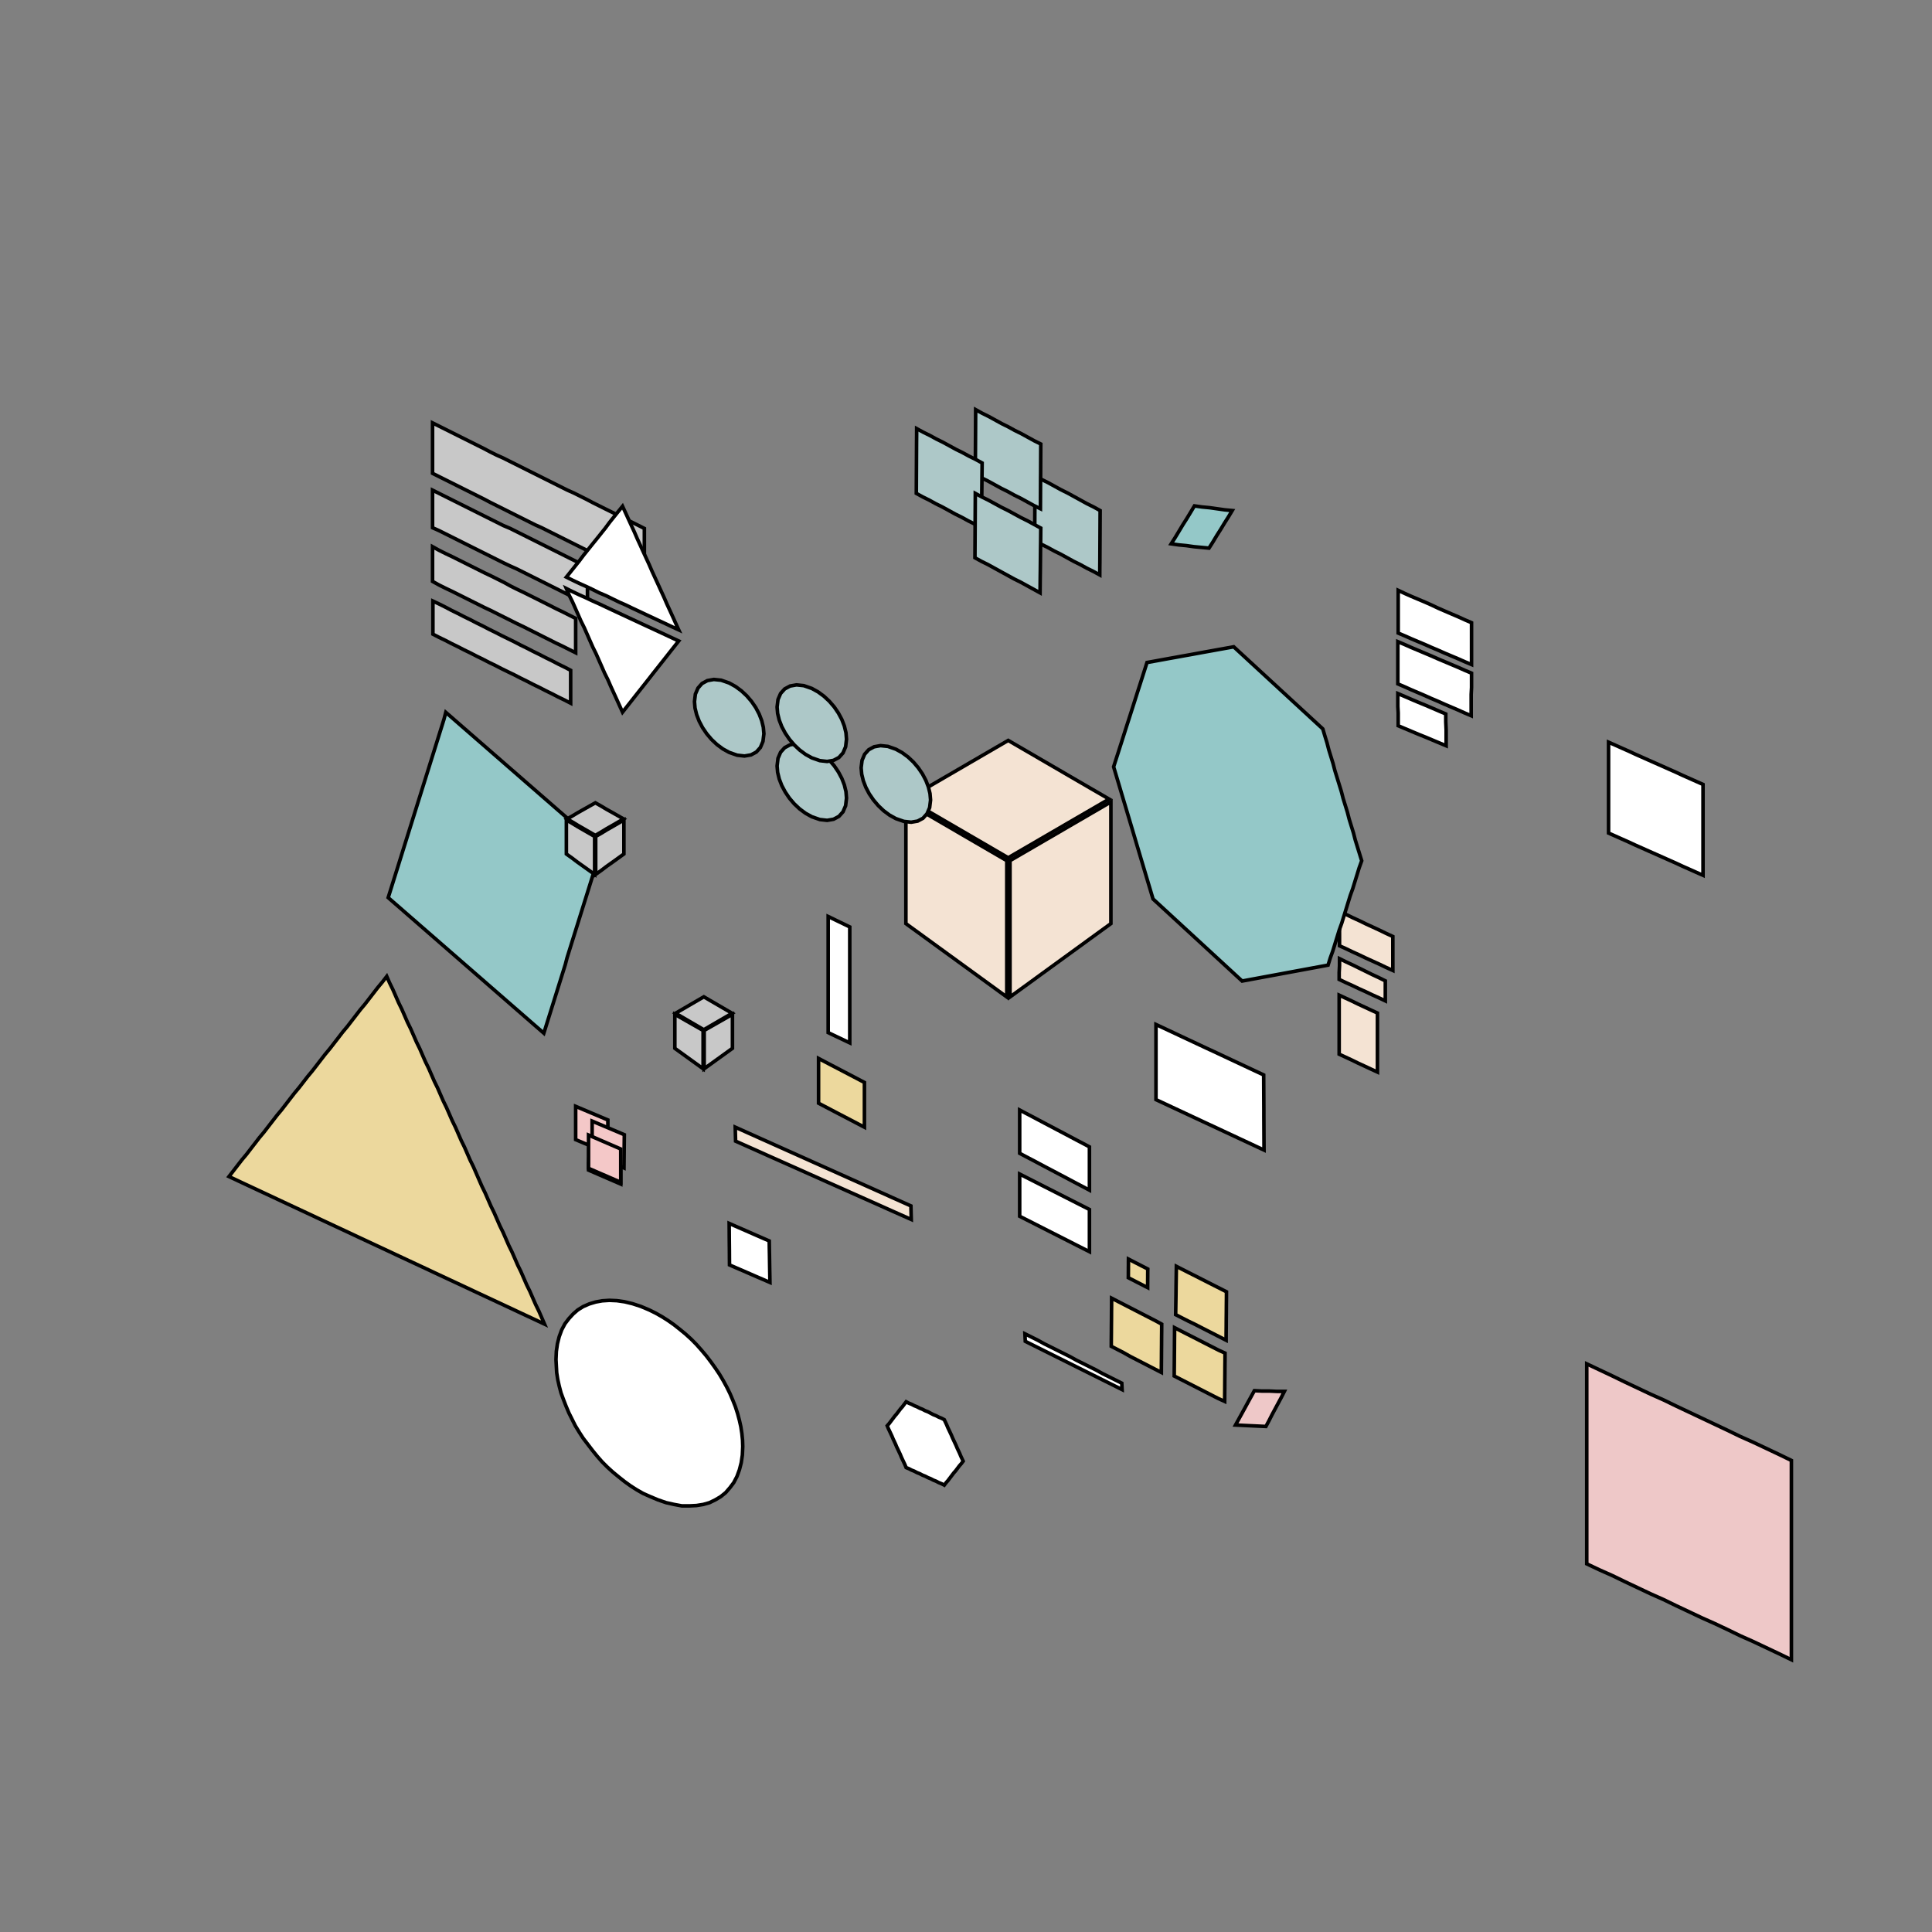 <!DOCTYPE svg>
<svg xmlns="http://www.w3.org/2000/svg" xmlns:xlink="http://www.w3.org/1999/xlink" width="1080" height="1080">
<rect width="100%" height="100%" fill="#808080" stroke="none"/>
<g transform="translate(540,540)">
<g transform="scale(2,2)">
<path stroke="rgb(0,0,0)" stroke-opacity="1" fill="rgb(148,200,200)" fill-opacity="1" id="bb1_2_" d="M-145.4 -70.9 L-143.9 -69.6 L-142.4 -68.29 L-140.9 -66.98 L-139.4 -65.68 L-137.9 -64.37 L-136.4 -63.06 L-134.9 -61.76 L-133.4 -60.45 L-131.9 -59.14 L-130.4 -57.84 L-128.9 -56.53 L-127.4 -55.22 L-125.9 -53.92 L-124.4 -52.61 L-122.9 -51.3 L-121.4 -50 L-119.9 -48.69 L-118.4 -47.38 L-116.9 -46.08 L-115.4 -44.77 L-113.9 -43.46 L-112.4 -42.16 L-110.9 -40.85 L-109.4 -39.54 L-107.9 -38.24 L-106.4 -36.93 L-104.9 -35.62 L-103.4 -34.32 L-101.9 -33.01 L-102.5 -31.09 L-103.1 -29.17 L-103.7 -27.26 L-104.3 -25.34 L-104.9 -23.42 L-105.5 -21.5 L-106.1 -19.58 L-106.7 -17.67 L-107.3 -15.75 L-107.9 -13.83 L-108.5 -11.91 L-109.1 -9.992 L-109.7 -8.074 L-110.3 -6.156 L-110.9 -4.238 L-111.5 -2.319 L-112 -0.401 L-112.6 1.517 L-113.2 3.435 L-113.8 5.353 L-114.4 7.272 L-115 9.19 L-115.6 11.11 L-116.2 13.03 L-116.8 14.94 L-117.4 16.86 L-118 18.78 L-119.5 17.47 L-121 16.17 L-122.5 14.86 L-124 13.55 L-125.5 12.25 L-127 10.94 L-128.5 9.635 L-130 8.328 L-131.5 7.021 L-133 5.715 L-134.5 4.408 L-136 3.101 L-137.5 1.795 L-139 0.488 L-140.5 -0.818 L-142 -2.125 L-143.5 -3.432 L-145 -4.738 L-146.5 -6.045 L-148 -7.352 L-149.5 -8.658 L-151 -9.965 L-152.5 -11.27 L-154 -12.58 L-155.5 -13.88 L-157 -15.19 L-158.5 -16.5 L-160 -17.8 L-161.5 -19.11 L-160.9 -21.03 L-160.3 -22.95 L-159.7 -24.87 L-159.1 -26.78 L-158.5 -28.7 L-157.9 -30.62 L-157.3 -32.54 L-156.7 -34.46 L-156.1 -36.38 L-155.5 -38.29 L-154.9 -40.21 L-154.3 -42.13 L-153.7 -44.05 L-153.1 -45.97 L-152.5 -47.88 L-151.9 -49.8 L-151.3 -51.72 L-150.7 -53.64 L-150.1 -55.56 L-149.5 -57.48 L-148.9 -59.39 L-148.3 -61.31 L-147.7 -63.23 L-147.1 -65.15 L-146.5 -67.07 L-145.9 -68.99 L-145.4 -70.9 Z " />
<path stroke="rgb(0,0,0)" stroke-opacity="1" fill="rgb(236,216,157)" fill-opacity="1" id="pr2_1_" d="M72.7 104.6 L70.94 103.7 L69.18 102.8 L67.41 101.9 L65.65 101 L63.89 100.1 L62.13 99.25 L60.36 98.35 L58.6 97.45 L58.63 95.52 L58.66 93.59 L58.69 91.66 L58.71 89.74 L58.74 87.81 L58.77 85.88 L58.8 83.95 L60.55 84.84 L62.3 85.73 L64.05 86.61 L65.8 87.5 L67.55 88.39 L69.3 89.28 L71.05 90.16 L72.8 91.05 L72.79 92.99 L72.77 94.94 L72.76 96.88 L72.74 98.82 L72.73 100.8 L72.71 102.7 L72.7 104.6 Z " />
<path stroke="rgb(0,0,0)" stroke-opacity="1" fill="rgb(236,216,157)" fill-opacity="1" id="pr1_1_" d="M50.77 89.89 L50.09 89.55 L49.42 89.2 L48.74 88.85 L48.07 88.51 L47.39 88.16 L46.72 87.81 L46.04 87.47 L45.37 87.12 L45.38 86.38 L45.38 85.63 L45.39 84.89 L45.39 84.15 L45.4 83.4 L45.4 82.66 L45.41 81.92 L46.08 82.26 L46.76 82.61 L47.43 82.96 L48.11 83.3 L48.78 83.65 L49.46 84 L50.13 84.34 L50.81 84.69 L50.8 85.43 L50.79 86.18 L50.79 86.92 L50.78 87.66 L50.78 88.41 L50.77 89.15 L50.77 89.89 Z " />
<path stroke="rgb(0,0,0)" stroke-opacity="1" fill="rgb(236,216,157)" fill-opacity="1" id="pr3_1_" d="M54.6 113.6 L52.85 112.7 L51.1 111.8 L49.35 110.9 L47.6 110 L45.85 109.1 L44.1 108.1 L42.35 107.2 L40.6 106.3 L40.61 104.4 L40.63 102.5 L40.64 100.6 L40.66 98.64 L40.67 96.71 L40.69 94.78 L40.7 92.85 L42.45 93.75 L44.2 94.65 L45.95 95.55 L47.7 96.45 L49.45 97.35 L51.2 98.25 L52.95 99.15 L54.7 100.1 L54.69 102 L54.67 103.9 L54.66 105.8 L54.64 107.8 L54.63 109.7 L54.61 111.6 L54.6 113.6 Z " />
<path stroke="rgb(0,0,0)" stroke-opacity="1" fill="rgb(236,216,157)" fill-opacity="1" id="pr4_1_" d="M72.3 121.7 L70.54 120.9 L68.77 120 L67.01 119.1 L65.25 118.2 L63.49 117.3 L61.73 116.4 L59.96 115.5 L58.2 114.6 L58.21 112.7 L58.23 110.8 L58.24 108.9 L58.26 106.9 L58.27 105 L58.29 103.1 L58.3 101.1 L60.06 102 L61.82 102.9 L63.59 103.8 L65.35 104.7 L67.11 105.6 L68.87 106.5 L70.64 107.4 L72.4 108.2 L72.39 110.2 L72.37 112.1 L72.36 114 L72.34 116 L72.33 117.9 L72.31 119.8 L72.3 121.7 Z " />
<path stroke="rgb(0,0,0)" stroke-opacity="1" fill="rgb(238,200,200)" fill-opacity="1" id="ll1_1_" d="M230.7 193.9 L227.2 192.2 L223.6 190.5 L220 188.8 L216.4 187.2 L212.9 185.5 L209.3 183.8 L205.7 182.2 L202.1 180.5 L198.5 178.8 L195 177.1 L191.4 175.5 L187.8 173.8 L184.2 172.1 L180.7 170.4 L177.1 168.8 L173.5 167.1 L173.5 163.1 L173.5 159.1 L173.5 155.1 L173.5 151.1 L173.5 147.2 L173.5 143.2 L173.5 139.2 L173.5 135.2 L173.5 131.2 L173.5 127.2 L173.5 123.2 L173.5 119.2 L173.5 115.2 L173.5 111.2 L177.1 112.9 L180.7 114.6 L184.2 116.3 L187.8 118 L191.4 119.7 L195 121.3 L198.5 123 L202.1 124.7 L205.7 126.4 L209.3 128.1 L212.9 129.8 L216.4 131.5 L220 133.1 L223.6 134.8 L227.2 136.5 L230.7 138.2 L230.7 142.2 L230.7 146.1 L230.7 150.1 L230.7 154.1 L230.7 158.1 L230.7 162 L230.7 166 L230.7 170 L230.7 174 L230.7 178 L230.7 181.9 L230.7 185.9 L230.7 189.9 L230.7 193.9 Z " />
<path stroke="rgb(0,0,0)" stroke-opacity="1" fill="rgb(255,255,255)" fill-opacity="1" id="cl1_1_" d="M43.63 118.4 L41.83 117.5 L40.03 116.6 L38.22 115.7 L36.42 114.8 L34.61 113.9 L32.81 113 L31 112.1 L29.2 111.2 L27.4 110.3 L25.59 109.4 L23.79 108.5 L21.98 107.6 L20.18 106.7 L18.37 105.8 L16.57 104.9 L16.47 102.8 L18.27 103.7 L20.08 104.6 L21.88 105.6 L23.69 106.5 L25.49 107.4 L27.3 108.3 L29.1 109.2 L30.9 110.2 L32.71 111.1 L34.51 112 L36.32 112.9 L38.12 113.9 L39.93 114.8 L41.73 115.7 L43.54 116.6 L43.63 118.4 Z " />
<path stroke="rgb(0,0,0)" stroke-opacity="1" fill="rgb(255,255,255)" fill-opacity="1" id="a5_2_" d="M206 -50.75 L204.1 -51.59 L202.2 -52.44 L200.3 -53.28 L198.5 -54.12 L196.6 -54.96 L194.7 -55.81 L192.8 -56.65 L190.9 -57.49 L189 -58.34 L187.1 -59.18 L185.3 -60.02 L183.4 -60.86 L181.5 -61.71 L179.6 -62.55 L179.6 -60.6 L179.6 -58.64 L179.6 -56.69 L179.6 -54.73 L179.6 -52.78 L179.6 -50.83 L179.6 -48.87 L179.6 -46.92 L179.6 -44.97 L179.6 -43.01 L179.6 -41.06 L179.6 -39.1 L179.6 -37.15 L181.5 -36.31 L183.4 -35.46 L185.3 -34.62 L187.1 -33.78 L189 -32.94 L190.9 -32.09 L192.8 -31.25 L194.7 -30.41 L196.6 -29.56 L198.5 -28.72 L200.3 -27.88 L202.2 -27.04 L204.1 -26.19 L206 -25.35 L206 -27.3 L206 -29.26 L206 -31.21 L206 -33.17 L206 -35.12 L206 -37.07 L206 -39.03 L206 -40.98 L206 -42.93 L206 -44.89 L206 -46.84 L206 -48.8 L206 -50.75 Z " />
<path stroke="rgb(0,0,0)" stroke-opacity="1" fill="rgb(255,255,255)" fill-opacity="1" id="a6_2_" d="M83.3 51.45 L81.52 50.62 L79.75 49.79 L77.97 48.96 L76.19 48.13 L74.42 47.3 L72.64 46.47 L70.86 45.64 L69.09 44.81 L67.31 43.99 L65.54 43.16 L63.76 42.33 L61.98 41.5 L60.21 40.67 L58.43 39.84 L56.65 39.01 L54.88 38.18 L53.1 37.35 L53.1 35.25 L53.1 33.15 L53.1 31.05 L53.1 28.95 L53.1 26.85 L53.1 24.75 L53.1 22.65 L53.1 20.55 L53.1 18.45 L53.1 16.35 L54.87 17.18 L56.64 18.01 L58.41 18.84 L60.18 19.67 L61.95 20.5 L63.72 21.33 L65.49 22.16 L67.26 22.99 L69.04 23.81 L70.81 24.64 L72.58 25.47 L74.35 26.3 L76.12 27.13 L77.89 27.96 L79.66 28.79 L81.43 29.62 L83.2 30.45 L83.21 32.36 L83.22 34.27 L83.23 36.18 L83.24 38.09 L83.25 40 L83.25 41.9 L83.26 43.81 L83.27 45.72 L83.28 47.63 L83.29 49.54 L83.3 51.45 Z " />
<path stroke="rgb(0,0,0)" stroke-opacity="1" fill="rgb(148,200,200)" fill-opacity="1" id="rtr1_2_" d="M74.41 -127.3 L73.33 -125.5 L72.25 -123.8 L71.16 -122 L70.08 -120.3 L69 -118.5 L67.92 -116.8 L65.8 -117 L63.69 -117.2 L61.58 -117.5 L59.46 -117.7 L57.35 -118 L58.43 -119.7 L59.52 -121.5 L60.6 -123.3 L61.68 -125 L62.77 -126.8 L63.85 -128.6 L65.96 -128.3 L68.08 -128.1 L70.19 -127.8 L72.3 -127.5 L74.41 -127.3 Z " />
<path stroke="rgb(0,0,0)" stroke-opacity="1" fill="rgb(238,200,200)" fill-opacity="1" id="sg1_2_" d="M75.33 128.3 L76.21 126.7 L77.09 125.1 L77.97 123.5 L78.84 121.9 L79.72 120.3 L80.6 118.7 L82.7 118.8 L84.79 118.8 L86.89 118.9 L88.98 118.9 L88.12 120.6 L87.26 122.2 L86.4 123.8 L85.54 125.4 L84.68 127.1 L83.82 128.7 L81.7 128.6 L79.57 128.5 L77.45 128.4 L75.33 128.3 Z " />
<path stroke="rgb(0,0,0)" stroke-opacity="1" fill="rgb(255,255,255)" fill-opacity="1" id="a12_2_" d="M-54.8 88.45 L-56.68 87.63 L-58.57 86.82 L-60.45 86 L-62.33 85.18 L-64.22 84.37 L-66.1 83.55 L-66.12 81.62 L-66.13 79.68 L-66.15 77.75 L-66.17 75.82 L-66.18 73.88 L-66.2 71.95 L-64.33 72.77 L-62.47 73.58 L-60.6 74.4 L-58.73 75.22 L-56.87 76.03 L-55 76.85 L-54.97 78.78 L-54.93 80.72 L-54.9 82.65 L-54.87 84.58 L-54.83 86.52 L-54.8 88.45 Z " />
<path stroke="rgb(0,0,0)" stroke-opacity="1" fill="rgb(255,255,255)" fill-opacity="1" id="secscl1_2_" d="M-32.49 21.49 L-33.25 21.13 L-34 20.77 L-34.75 20.41 L-35.51 20.05 L-36.26 19.7 L-37.01 19.34 L-37.76 18.98 L-38.52 18.62 L-38.52 17.81 L-38.52 17 L-38.52 16.19 L-38.52 15.37 L-38.52 14.56 L-38.52 13.75 L-38.52 12.94 L-38.52 12.13 L-38.52 11.32 L-38.52 10.51 L-38.52 9.695 L-38.52 8.883 L-38.52 8.072 L-38.52 7.261 L-38.52 6.449 L-38.52 5.638 L-38.52 4.827 L-38.52 4.015 L-38.52 3.204 L-38.52 2.393 L-38.52 1.581 L-38.52 0.77 L-38.52 -0.041 L-38.52 -0.853 L-38.52 -1.664 L-38.52 -2.475 L-38.52 -3.287 L-38.52 -4.098 L-38.52 -4.909 L-38.52 -5.721 L-38.52 -6.532 L-38.52 -7.343 L-38.52 -8.155 L-38.52 -8.966 L-38.52 -9.778 L-38.52 -10.59 L-38.52 -11.4 L-38.52 -12.21 L-38.52 -13.02 L-38.52 -13.83 L-37.76 -13.47 L-37.01 -13.11 L-36.26 -12.74 L-35.51 -12.38 L-34.75 -12.02 L-34 -11.65 L-33.25 -11.29 L-32.49 -10.92 L-32.49 -10.11 L-32.49 -9.304 L-32.49 -8.494 L-32.49 -7.684 L-32.49 -6.873 L-32.49 -6.063 L-32.49 -5.253 L-32.49 -4.442 L-32.49 -3.632 L-32.49 -2.822 L-32.49 -2.011 L-32.49 -1.201 L-32.49 -0.391 L-32.49 0.42 L-32.49 1.23 L-32.49 2.04 L-32.49 2.851 L-32.49 3.661 L-32.49 4.471 L-32.49 5.282 L-32.49 6.092 L-32.49 6.902 L-32.49 7.713 L-32.49 8.523 L-32.49 9.333 L-32.49 10.14 L-32.49 10.95 L-32.49 11.76 L-32.49 12.57 L-32.49 13.38 L-32.49 14.2 L-32.49 15.01 L-32.49 15.82 L-32.49 16.63 L-32.49 17.44 L-32.49 18.25 L-32.49 19.06 L-32.49 19.87 L-32.49 20.68 L-32.49 21.49 Z " />
<path stroke="rgb(0,0,0)" stroke-opacity="1" fill="rgb(255,255,255)" fill-opacity="1" id="a7_1_" d="M141.3 -84.25 L139.4 -85.05 L137.6 -85.85 L135.7 -86.65 L133.8 -87.45 L132 -88.25 L130.1 -89.05 L128.3 -89.85 L126.4 -90.65 L124.5 -91.45 L122.7 -92.25 L120.8 -93.05 L120.8 -95.03 L120.8 -97.02 L120.8 -99 L120.8 -101 L120.8 -103 L120.8 -105 L122.7 -104.1 L124.5 -103.3 L126.4 -102.5 L128.3 -101.7 L130.1 -100.9 L132 -100 L133.8 -99.22 L135.7 -98.4 L137.6 -97.59 L139.4 -96.77 L141.3 -95.95 L141.3 -94 L141.3 -92.05 L141.3 -90.1 L141.3 -88.15 L141.3 -86.2 L141.3 -84.25 Z " />
<path stroke="rgb(0,0,0)" stroke-opacity="1" fill="rgb(255,255,255)" fill-opacity="1" id="a8_1_" d="M141.2 -69.95 L139.3 -70.76 L137.5 -71.57 L135.6 -72.38 L133.7 -73.19 L131.9 -74 L130 -74.8 L128.2 -75.61 L126.3 -76.42 L124.4 -77.23 L122.6 -78.04 L120.7 -78.85 L120.7 -80.82 L120.7 -82.78 L120.7 -84.75 L120.7 -86.72 L120.7 -88.68 L120.7 -90.65 L122.6 -89.85 L124.4 -89.05 L126.3 -88.25 L128.2 -87.45 L130.1 -86.65 L131.9 -85.85 L133.8 -85.05 L135.7 -84.25 L137.6 -83.45 L139.4 -82.65 L141.3 -81.85 L141.3 -79.87 L141.3 -77.88 L141.2 -75.9 L141.2 -73.92 L141.2 -71.93 L141.2 -69.95 Z " />
<path stroke="rgb(0,0,0)" stroke-opacity="1" fill="rgb(255,255,255)" fill-opacity="1" id="a9_1_" d="M134.2 -61.55 L132.3 -62.35 L130.4 -63.15 L128.5 -63.95 L126.5 -64.75 L124.6 -65.55 L122.7 -66.35 L120.8 -67.15 L120.8 -68.95 L120.8 -70.75 L120.7 -72.55 L120.7 -74.35 L120.7 -76.15 L122.6 -75.34 L124.5 -74.52 L126.4 -73.71 L128.4 -72.89 L130.3 -72.08 L132.2 -71.26 L134.1 -70.45 L134.1 -68.23 L134.2 -66 L134.2 -63.77 L134.2 -61.55 Z " />
<path stroke="rgb(0,0,0)" stroke-opacity="1" fill="rgb(255,255,255)" fill-opacity="1" id="a17_1_" d="M34.5 62.65 L32.73 61.71 L30.95 60.78 L29.18 59.84 L27.41 58.9 L25.64 57.97 L23.86 57.03 L22.09 56.1 L20.32 55.16 L18.55 54.22 L16.77 53.29 L15 52.35 L15 50.33 L15 48.32 L15 46.3 L15 44.28 L15 42.27 L15 40.25 L16.77 41.19 L18.55 42.12 L20.32 43.06 L22.09 44 L23.86 44.93 L25.64 45.87 L27.41 46.8 L29.18 47.74 L30.95 48.68 L32.73 49.61 L34.5 50.55 L34.5 52.57 L34.5 54.58 L34.5 56.6 L34.5 58.62 L34.5 60.63 L34.5 62.65 Z " />
<path stroke="rgb(0,0,0)" stroke-opacity="1" fill="rgb(255,255,255)" fill-opacity="1" id="a16_1_" d="M34.5 79.85 L32.73 78.95 L30.95 78.05 L29.18 77.15 L27.41 76.25 L25.64 75.35 L23.86 74.45 L22.09 73.55 L20.32 72.65 L18.55 71.75 L16.77 70.85 L15 69.95 L15 67.98 L15 66.02 L15 64.05 L15 62.08 L15 60.12 L15 58.15 L16.77 59.05 L18.55 59.95 L20.32 60.85 L22.09 61.75 L23.86 62.65 L25.64 63.55 L27.41 64.45 L29.18 65.35 L30.95 66.25 L32.73 67.15 L34.5 68.05 L34.5 70.02 L34.5 71.98 L34.5 73.95 L34.5 75.92 L34.5 77.88 L34.5 79.85 Z " />
<path stroke="rgb(0,0,0)" stroke-opacity="1" fill="rgb(236,216,157)" fill-opacity="1" id="scltrs1_1_" d="M-28.39 45.06 L-30.22 44.1 L-32.05 43.14 L-33.89 42.18 L-35.72 41.23 L-37.55 40.27 L-39.38 39.31 L-41.21 38.35 L-41.21 36.27 L-41.21 34.18 L-41.21 32.1 L-41.21 30.01 L-41.21 27.93 L-41.21 25.84 L-39.38 26.8 L-37.55 27.76 L-35.72 28.71 L-33.89 29.67 L-32.05 30.63 L-30.22 31.59 L-28.39 32.55 L-28.39 34.63 L-28.39 36.72 L-28.39 38.8 L-28.39 40.89 L-28.39 42.97 L-28.39 45.06 Z " />
<path stroke="rgb(0,0,0)" stroke-opacity="1" fill="rgb(244,227,211)" fill-opacity="1" id="a15_1_" d="M119.3 1.25 L117.4 0.388 L115.6 -0.475 L113.7 -1.338 L111.8 -2.2 L110 -3.063 L108.1 -3.925 L106.3 -4.788 L104.4 -5.65 L104.4 -7.57 L104.4 -9.49 L104.4 -11.41 L104.4 -13.33 L104.4 -15.25 L106.3 -14.38 L108.1 -13.5 L110 -12.63 L111.8 -11.75 L113.7 -10.88 L115.6 -10 L117.4 -9.125 L119.3 -8.25 L119.3 -6.35 L119.3 -4.45 L119.3 -2.55 L119.3 -0.65 L119.3 1.25 Z " />
<path stroke="rgb(0,0,0)" stroke-opacity="1" fill="rgb(244,227,211)" fill-opacity="1" id="a14_1_" d="M117.2 9.75 L115.4 8.893 L113.5 8.036 L111.7 7.179 L109.8 6.321 L108 5.464 L106.1 4.607 L104.3 3.75 L104.3 1.817 L104.4 -0.117 L104.4 -2.05 L106.2 -1.164 L108.1 -0.279 L109.9 0.607 L111.7 1.493 L113.5 2.379 L115.4 3.264 L117.2 4.15 L117.2 6.017 L117.2 7.883 L117.2 9.75 Z " />
<path stroke="rgb(0,0,0)" stroke-opacity="1" fill="rgb(244,227,211)" fill-opacity="1" id="a13_1_" d="M115 29.65 L113.2 28.82 L111.4 27.98 L109.6 27.15 L107.9 26.32 L106.1 25.48 L104.3 24.65 L104.3 22.59 L104.3 20.52 L104.3 18.46 L104.3 16.4 L104.3 14.34 L104.3 12.27 L104.3 10.21 L104.3 8.15 L106.1 8.983 L107.9 9.817 L109.6 10.65 L111.4 11.48 L113.2 12.32 L115 13.15 L115 15.21 L115 17.27 L115 19.34 L115 21.4 L115 23.46 L115 25.52 L115 27.59 L115 29.65 Z " />
<path stroke="rgb(0,0,0)" stroke-opacity="1" fill="rgb(200,200,200)" fill-opacity="1" id="a1_2_" d="M-110.5 -73.45 L-112.2 -74.33 L-114 -75.2 L-115.7 -76.08 L-117.5 -76.96 L-119.2 -77.84 L-121 -78.71 L-122.7 -79.59 L-124.5 -80.47 L-126.2 -81.35 L-128 -82.22 L-129.8 -83.1 L-131.5 -83.98 L-133.3 -84.85 L-135 -85.73 L-136.8 -86.61 L-138.5 -87.49 L-140.3 -88.36 L-142 -89.24 L-143.8 -90.12 L-145.5 -91 L-147.3 -91.87 L-149 -92.75 L-149 -94.61 L-149 -96.47 L-149 -98.33 L-149 -100.2 L-149 -102 L-147.3 -101.2 L-145.5 -100.3 L-143.8 -99.4 L-142 -98.52 L-140.3 -97.64 L-138.5 -96.76 L-136.8 -95.88 L-135 -95 L-133.3 -94.11 L-131.5 -93.23 L-129.8 -92.35 L-128 -91.47 L-126.2 -90.59 L-124.5 -89.7 L-122.7 -88.82 L-121 -87.94 L-119.2 -87.06 L-117.5 -86.18 L-115.7 -85.3 L-114 -84.41 L-112.2 -83.53 L-110.5 -82.65 L-110.5 -80.81 L-110.5 -78.97 L-110.5 -77.13 L-110.5 -75.29 L-110.5 -73.45 Z " />
<path stroke="rgb(0,0,0)" stroke-opacity="1" fill="rgb(200,200,200)" fill-opacity="1" id="a4_2_" d="M-89.9 -108.2 L-91.69 -109 L-93.49 -109.9 L-95.28 -110.8 L-97.08 -111.7 L-98.87 -112.6 L-100.7 -113.5 L-102.5 -114.4 L-104.3 -115.3 L-106 -116.2 L-107.8 -117.1 L-109.6 -118 L-111.4 -118.9 L-113.2 -119.8 L-115 -120.7 L-116.8 -121.6 L-118.6 -122.5 L-120.4 -123.3 L-122.2 -124.2 L-124 -125.1 L-125.8 -126 L-127.6 -126.9 L-129.4 -127.8 L-131.2 -128.7 L-133 -129.6 L-134.7 -130.5 L-136.5 -131.4 L-138.3 -132.3 L-140.1 -133.2 L-141.9 -134.1 L-143.7 -135 L-145.5 -135.9 L-147.3 -136.8 L-149.1 -137.7 L-149.1 -139.7 L-149.1 -141.7 L-149.1 -143.7 L-149.1 -145.7 L-149.1 -147.7 L-149.1 -149.7 L-149.1 -151.8 L-147.3 -150.9 L-145.5 -150 L-143.7 -149.1 L-141.9 -148.2 L-140.1 -147.3 L-138.3 -146.4 L-136.5 -145.5 L-134.7 -144.6 L-133 -143.7 L-131.2 -142.8 L-129.4 -142 L-127.6 -141.1 L-125.8 -140.2 L-124 -139.3 L-122.2 -138.4 L-120.4 -137.5 L-118.6 -136.6 L-116.8 -135.7 L-115 -134.8 L-113.2 -133.9 L-111.4 -133 L-109.6 -132.2 L-107.8 -131.3 L-106 -130.4 L-104.3 -129.5 L-102.5 -128.6 L-100.7 -127.7 L-98.87 -126.8 L-97.08 -125.9 L-95.28 -125 L-93.49 -124.1 L-91.69 -123.2 L-89.9 -122.3 L-89.9 -120.3 L-89.9 -118.3 L-89.9 -116.3 L-89.9 -114.2 L-89.9 -112.2 L-89.9 -110.2 L-89.9 -108.2 Z " />
<path stroke="rgb(0,0,0)" stroke-opacity="1" fill="rgb(200,200,200)" fill-opacity="1" id="a2_1_" d="M-109.1 -87.55 L-110.9 -88.45 L-112.7 -89.36 L-114.6 -90.26 L-116.4 -91.17 L-118.2 -92.07 L-120 -92.98 L-121.8 -93.88 L-123.6 -94.79 L-125.5 -95.69 L-127.3 -96.6 L-129.1 -97.5 L-130.9 -98.4 L-132.7 -99.31 L-134.6 -100.2 L-136.4 -101.1 L-138.2 -102 L-140 -102.9 L-141.8 -103.8 L-143.6 -104.7 L-145.5 -105.6 L-147.3 -106.5 L-149.1 -107.5 L-149.1 -109.4 L-149.1 -111.3 L-149.1 -113.3 L-149.1 -115.2 L-149.1 -117.2 L-147.3 -116.2 L-145.5 -115.3 L-143.6 -114.4 L-141.8 -113.5 L-140 -112.6 L-138.2 -111.7 L-136.4 -110.8 L-134.6 -109.9 L-132.7 -109 L-130.9 -108.1 L-129.1 -107.2 L-127.3 -106.2 L-125.5 -105.3 L-123.6 -104.4 L-121.8 -103.5 L-120 -102.6 L-118.2 -101.7 L-116.4 -100.8 L-114.6 -99.88 L-112.7 -98.97 L-110.9 -98.06 L-109.1 -97.15 L-109.1 -95.23 L-109.1 -93.31 L-109.1 -91.39 L-109.1 -89.47 L-109.1 -87.55 Z " />
<path stroke="rgb(0,0,0)" stroke-opacity="1" fill="rgb(200,200,200)" fill-opacity="1" id="a3_1_" d="M-105.8 -101.2 L-107.6 -102 L-109.4 -102.9 L-111.2 -103.8 L-113 -104.7 L-114.8 -105.6 L-116.6 -106.5 L-118.4 -107.4 L-120.2 -108.3 L-122 -109.2 L-123.8 -110.1 L-125.6 -111 L-127.4 -111.8 L-129.3 -112.7 L-131.1 -113.6 L-132.9 -114.5 L-134.7 -115.4 L-136.5 -116.3 L-138.3 -117.2 L-140.1 -118.1 L-141.9 -119 L-143.7 -119.9 L-145.5 -120.8 L-147.3 -121.7 L-149.1 -122.5 L-149.1 -124.6 L-149.1 -126.7 L-149.1 -128.8 L-149.1 -130.9 L-149.1 -133 L-147.3 -132.1 L-145.5 -131.2 L-143.7 -130.3 L-141.9 -129.4 L-140.1 -128.5 L-138.3 -127.6 L-136.5 -126.7 L-134.7 -125.8 L-132.9 -124.9 L-131.1 -124 L-129.3 -123.1 L-127.4 -122.3 L-125.6 -121.4 L-123.8 -120.5 L-122 -119.6 L-120.2 -118.7 L-118.4 -117.8 L-116.6 -116.9 L-114.8 -116 L-113 -115.1 L-111.2 -114.2 L-109.4 -113.3 L-107.6 -112.4 L-105.8 -111.5 L-105.8 -109.5 L-105.8 -107.4 L-105.8 -105.3 L-105.8 -103.2 L-105.8 -101.2 Z " />
<path stroke="rgb(0,0,0)" stroke-opacity="1" fill="rgb(244,227,211)" fill-opacity="1" id="a11_1_" d="M-15.3 70.85 L-17.12 70.04 L-18.94 69.23 L-20.76 68.42 L-22.57 67.61 L-24.39 66.79 L-26.21 65.98 L-28.03 65.17 L-29.85 64.36 L-31.67 63.55 L-33.49 62.74 L-35.3 61.93 L-37.12 61.12 L-38.94 60.31 L-40.76 59.49 L-42.58 58.68 L-44.4 57.87 L-46.21 57.06 L-48.03 56.25 L-49.85 55.44 L-51.67 54.63 L-53.49 53.82 L-55.31 53.01 L-57.13 52.19 L-58.94 51.38 L-60.76 50.57 L-62.58 49.76 L-64.4 48.95 L-64.45 47 L-64.5 45.05 L-62.68 45.86 L-60.86 46.68 L-59.04 47.49 L-57.23 48.31 L-55.41 49.12 L-53.59 49.94 L-51.77 50.75 L-49.95 51.57 L-48.13 52.38 L-46.31 53.2 L-44.5 54.01 L-42.68 54.83 L-40.86 55.64 L-39.04 56.46 L-37.22 57.27 L-35.4 58.09 L-33.59 58.9 L-31.77 59.72 L-29.95 60.53 L-28.13 61.35 L-26.31 62.16 L-24.49 62.98 L-22.67 63.79 L-20.86 64.61 L-19.04 65.42 L-17.22 66.24 L-15.4 67.05 L-15.35 68.95 L-15.3 70.85 Z " />
<path stroke="rgb(0,0,0)" stroke-opacity="1" fill="rgb(244,200,200)" fill-opacity="1" id="fus1_1_" d="M-100.1 52.33 L-101.9 51.57 L-103.7 50.81 L-105.5 50.05 L-107.3 49.29 L-109.1 48.53 L-109.1 46.67 L-109.1 44.81 L-109.1 42.95 L-109.1 41.09 L-109.1 39.23 L-107.3 39.99 L-105.5 40.75 L-103.7 41.51 L-101.9 42.27 L-100.1 43.03 L-100.1 44.89 L-100.1 46.75 L-100.1 48.61 L-100.1 50.47 L-100.1 52.33 Z " />
<path stroke="rgb(0,0,0)" stroke-opacity="1" fill="rgb(244,200,200)" fill-opacity="1" id="fus2_1_" d="M-96.5 60.95 L-98.3 60.17 L-100.1 59.39 L-101.9 58.61 L-103.7 57.83 L-105.5 57.05 L-105.5 55.17 L-105.4 53.29 L-105.4 51.41 L-105.3 49.53 L-105.3 47.65 L-103.5 48.41 L-101.8 49.17 L-100 49.93 L-98.26 50.69 L-96.5 51.45 L-96.5 53.35 L-96.5 55.25 L-96.5 57.15 L-96.5 59.05 L-96.5 60.95 Z " />
<path stroke="rgb(0,0,0)" stroke-opacity="1" fill="rgb(244,200,200)" fill-opacity="1" id="fus3_1_" d="M-95.6 56.45 L-97.38 55.69 L-99.16 54.93 L-100.9 54.17 L-102.7 53.41 L-104.5 52.65 L-104.5 50.79 L-104.5 48.93 L-104.5 47.07 L-104.5 45.21 L-104.5 43.35 L-102.7 44.11 L-100.9 44.87 L-99.1 45.63 L-97.3 46.39 L-95.5 47.15 L-95.52 49.01 L-95.54 50.87 L-95.56 52.73 L-95.58 54.59 L-95.6 56.45 Z " />
<path stroke="rgb(0,0,0)" stroke-opacity="1" fill="rgb(244,200,200)" fill-opacity="1" id="fus4_1_" d="M-96.5 60.45 L-98.3 59.67 L-100.1 58.89 L-101.9 58.11 L-103.7 57.33 L-105.5 56.55 L-105.5 54.69 L-105.5 52.83 L-105.5 50.97 L-105.5 49.11 L-105.5 47.25 L-103.7 48.03 L-101.9 48.81 L-100.1 49.59 L-98.3 50.37 L-96.5 51.15 L-96.5 53.01 L-96.5 54.87 L-96.5 56.73 L-96.5 58.59 L-96.5 60.45 Z " />
<path stroke="rgb(0,0,0)" stroke-opacity="1" fill="rgb(173,200,200)" fill-opacity="1" id="swap1_1_" d="M37.39 -109.3 L35.57 -110.3 L33.75 -111.2 L31.93 -112.2 L30.11 -113.1 L28.29 -114.1 L26.47 -115.1 L24.65 -116 L22.83 -117 L21.01 -117.9 L19.19 -118.9 L19.2 -120.9 L19.22 -122.9 L19.23 -124.9 L19.24 -126.9 L19.25 -129 L19.26 -131 L19.27 -133 L19.28 -135 L19.29 -137 L21.11 -136 L22.93 -135.1 L24.75 -134.1 L26.57 -133.1 L28.39 -132.2 L30.21 -131.2 L32.03 -130.2 L33.85 -129.2 L35.67 -128.3 L37.49 -127.3 L37.48 -125.3 L37.47 -123.3 L37.46 -121.3 L37.45 -119.3 L37.44 -117.3 L37.43 -115.3 L37.42 -113.3 L37.4 -111.3 L37.39 -109.3 Z " />
<path stroke="rgb(0,0,0)" stroke-opacity="1" fill="rgb(173,200,200)" fill-opacity="1" id="swap3_1_" d="M20.8 -127.8 L18.98 -128.7 L17.16 -129.7 L15.34 -130.7 L13.52 -131.6 L11.7 -132.6 L9.88 -133.5 L8.06 -134.5 L6.24 -135.5 L4.42 -136.4 L2.6 -137.4 L2.611 -139.4 L2.622 -141.4 L2.633 -143.4 L2.644 -145.4 L2.656 -147.4 L2.667 -149.4 L2.678 -151.5 L2.689 -153.5 L2.7 -155.5 L4.52 -154.5 L6.34 -153.6 L8.16 -152.6 L9.98 -151.6 L11.8 -150.7 L13.62 -149.7 L15.44 -148.8 L17.26 -147.8 L19.08 -146.8 L20.9 -145.9 L20.89 -143.9 L20.88 -141.9 L20.87 -139.8 L20.86 -137.8 L20.84 -135.8 L20.83 -133.8 L20.82 -131.8 L20.81 -129.8 L20.8 -127.8 Z " />
<path stroke="rgb(0,0,0)" stroke-opacity="1" fill="rgb(173,200,200)" fill-opacity="1" id="swap2_1_" d="M4.307 -122.5 L2.487 -123.5 L0.667 -124.4 L-1.153 -125.4 L-2.973 -126.3 L-4.793 -127.3 L-6.613 -128.3 L-8.433 -129.2 L-10.25 -130.2 L-12.07 -131.1 L-13.89 -132.1 L-13.88 -134.1 L-13.87 -136.1 L-13.86 -138.1 L-13.85 -140.1 L-13.84 -142.2 L-13.83 -144.2 L-13.82 -146.2 L-13.8 -148.2 L-13.79 -150.2 L-11.96 -149.2 L-10.13 -148.3 L-8.303 -147.3 L-6.473 -146.4 L-4.643 -145.4 L-2.813 -144.4 L-0.983 -143.5 L0.847 -142.5 L2.677 -141.6 L4.507 -140.6 L4.485 -138.6 L4.462 -136.6 L4.44 -134.6 L4.418 -132.6 L4.396 -130.5 L4.373 -128.5 L4.351 -126.5 L4.329 -124.5 L4.307 -122.5 Z " />
<path stroke="rgb(0,0,0)" stroke-opacity="1" fill="rgb(173,200,200)" fill-opacity="1" id="swap4_1_" d="M20.7 -104.3 L18.88 -105.3 L17.06 -106.3 L15.24 -107.3 L13.42 -108.2 L11.6 -109.2 L9.78 -110.2 L7.96 -111.2 L6.14 -112.2 L4.32 -113.1 L2.5 -114.1 L2.511 -116.1 L2.522 -118.1 L2.533 -120.1 L2.544 -122.1 L2.556 -124.1 L2.567 -126.1 L2.578 -128.1 L2.589 -130.1 L2.6 -132.1 L4.43 -131.1 L6.26 -130.2 L8.09 -129.2 L9.92 -128.2 L11.75 -127.3 L13.58 -126.3 L15.41 -125.3 L17.24 -124.4 L19.07 -123.4 L20.9 -122.4 L20.88 -120.4 L20.86 -118.4 L20.83 -116.4 L20.81 -114.4 L20.79 -112.4 L20.77 -110.4 L20.74 -108.3 L20.72 -106.3 L20.7 -104.3 Z " />
<path stroke="rgb(0,0,0)" stroke-opacity="1" fill="rgb(244,227,211)" fill-opacity="1" id="a10_5_" d="M40 -46.65 L38.24 -45.63 L36.48 -44.6 L34.71 -43.57 L32.95 -42.55 L31.19 -41.53 L29.42 -40.5 L27.66 -39.48 L25.9 -38.45 L24.14 -37.43 L22.37 -36.4 L20.61 -35.38 L18.85 -34.35 L17.09 -33.33 L15.32 -32.3 L13.56 -31.28 L11.8 -30.25 L10.04 -31.28 L8.275 -32.3 L6.512 -33.33 L4.75 -34.35 L2.987 -35.38 L1.225 -36.4 L-0.537 -37.43 L-2.3 -38.45 L-4.063 -39.48 L-5.825 -40.5 L-7.587 -41.53 L-9.35 -42.55 L-11.11 -43.57 L-12.87 -44.6 L-14.64 -45.63 L-16.4 -46.65 L-14.64 -47.68 L-12.87 -48.7 L-11.11 -49.72 L-9.35 -50.75 L-7.587 -51.77 L-5.825 -52.8 L-4.063 -53.82 L-2.3 -54.85 L-0.537 -55.87 L1.225 -56.9 L2.987 -57.92 L4.75 -58.95 L6.512 -59.97 L8.275 -61 L10.04 -62.02 L11.8 -63.05 L13.56 -62.02 L15.32 -61 L17.09 -59.97 L18.85 -58.95 L20.61 -57.92 L22.37 -56.9 L24.14 -55.87 L25.9 -54.85 L27.66 -53.82 L29.42 -52.8 L31.19 -51.77 L32.95 -50.75 L34.71 -49.72 L36.48 -48.7 L38.24 -47.68 L40 -46.65 Z " />
<path stroke="rgb(0,0,0)" stroke-opacity="1" fill="rgb(244,227,211)" fill-opacity="1" id="a10_4_" d="M40.5 -11.85 L40.5 -13.85 L40.5 -15.85 L40.5 -17.85 L40.5 -19.85 L40.5 -21.85 L40.5 -23.85 L40.5 -25.85 L40.5 -27.85 L40.5 -29.85 L40.5 -31.85 L40.5 -33.85 L40.5 -35.85 L40.5 -37.85 L40.5 -39.85 L40.5 -41.85 L40.5 -43.85 L40.5 -45.85 L38.74 -44.83 L36.98 -43.8 L35.21 -42.78 L33.45 -41.75 L31.69 -40.73 L29.92 -39.7 L28.16 -38.68 L26.4 -37.65 L24.64 -36.62 L22.87 -35.6 L21.11 -34.57 L19.35 -33.55 L17.59 -32.52 L15.82 -31.5 L14.06 -30.47 L12.3 -29.45 L12.3 -27.44 L12.3 -25.44 L12.3 -23.43 L12.3 -21.43 L12.3 -19.42 L12.3 -17.42 L12.3 -15.41 L12.3 -13.41 L12.3 -11.4 L12.3 -9.397 L12.3 -7.392 L12.3 -5.387 L12.3 -3.382 L12.3 -1.376 L12.3 0.629 L12.3 2.634 L12.3 4.639 L12.3 6.645 L12.3 8.65 L13.96 7.444 L15.62 6.238 L17.28 5.032 L18.94 3.826 L20.59 2.621 L22.25 1.415 L23.91 0.209 L25.57 -0.997 L27.23 -2.203 L28.89 -3.409 L30.55 -4.615 L32.21 -5.821 L33.86 -7.026 L35.52 -8.232 L37.18 -9.438 L38.84 -10.64 L40.5 -11.85 Z " />
<path stroke="rgb(0,0,0)" stroke-opacity="1" fill="rgb(244,227,211)" fill-opacity="1" id="a10_3_" d="M-16.8 -45.85 L-16.8 -43.85 L-16.8 -41.85 L-16.8 -39.85 L-16.8 -37.85 L-16.8 -35.85 L-16.8 -33.85 L-16.8 -31.85 L-16.8 -29.85 L-16.8 -27.85 L-16.8 -25.85 L-16.8 -23.85 L-16.8 -21.85 L-16.8 -19.85 L-16.8 -17.85 L-16.8 -15.85 L-16.8 -13.85 L-16.8 -11.85 L-15.14 -10.64 L-13.48 -9.438 L-11.82 -8.232 L-10.16 -7.026 L-8.506 -5.821 L-6.847 -4.615 L-5.188 -3.409 L-3.529 -2.203 L-1.871 -0.997 L-0.212 0.209 L1.447 1.415 L3.106 2.621 L4.765 3.826 L6.424 5.032 L8.082 6.238 L9.741 7.444 L11.4 8.65 L11.4 6.645 L11.4 4.639 L11.4 2.634 L11.4 0.629 L11.4 -1.376 L11.4 -3.382 L11.4 -5.387 L11.4 -7.392 L11.4 -9.397 L11.4 -11.4 L11.4 -13.41 L11.4 -15.41 L11.4 -17.42 L11.4 -19.42 L11.4 -21.43 L11.4 -23.43 L11.4 -25.44 L11.4 -27.44 L11.4 -29.45 L9.637 -30.47 L7.875 -31.5 L6.112 -32.52 L4.35 -33.55 L2.587 -34.57 L0.825 -35.6 L-0.938 -36.62 L-2.7 -37.65 L-4.462 -38.68 L-6.225 -39.7 L-7.987 -40.73 L-9.75 -41.75 L-11.51 -42.78 L-13.27 -43.8 L-15.04 -44.83 L-16.8 -45.85 Z " />
<path stroke="rgb(0,0,0)" stroke-opacity="1" fill="rgb(200,200,200)" fill-opacity="1" id="circ1_5_" d="M-65.38 13.21 L-66.96 14.13 L-68.54 15.05 L-70.12 15.97 L-71.7 16.89 L-73.28 17.81 L-74.86 16.89 L-76.44 15.97 L-78.02 15.05 L-79.6 14.13 L-81.18 13.21 L-79.6 12.29 L-78.02 11.37 L-76.44 10.45 L-74.86 9.532 L-73.28 8.612 L-71.7 9.532 L-70.12 10.45 L-68.54 11.37 L-66.96 12.29 L-65.38 13.21 Z " />
<path stroke="rgb(0,0,0)" stroke-opacity="1" fill="rgb(200,200,200)" fill-opacity="1" id="circ1_4_" d="M-65.28 23.01 L-65.28 21.11 L-65.28 19.21 L-65.28 17.31 L-65.28 15.41 L-65.28 13.51 L-66.86 14.41 L-68.44 15.31 L-70.02 16.21 L-71.6 17.11 L-73.18 18.01 L-73.18 20.15 L-73.18 22.29 L-73.18 24.43 L-73.18 26.57 L-73.18 28.71 L-71.6 27.57 L-70.02 26.43 L-68.44 25.29 L-66.86 24.15 L-65.28 23.01 Z " />
<path stroke="rgb(0,0,0)" stroke-opacity="1" fill="rgb(200,200,200)" fill-opacity="1" id="circ1_3_" d="M-81.38 13.51 L-81.38 15.41 L-81.38 17.31 L-81.38 19.21 L-81.38 21.11 L-81.38 23.01 L-79.8 24.15 L-78.22 25.29 L-76.64 26.43 L-75.06 27.57 L-73.48 28.71 L-73.48 26.57 L-73.48 24.43 L-73.48 22.29 L-73.48 20.15 L-73.48 18.01 L-75.06 17.11 L-76.64 16.21 L-78.22 15.31 L-79.8 14.41 L-81.38 13.51 Z " />
<path stroke="rgb(0,0,0)" stroke-opacity="1" fill="rgb(200,200,200)" fill-opacity="1" id="circ2_5_" d="M-95.72 -41.11 L-97.3 -40.19 L-98.88 -39.27 L-100.5 -38.35 L-102 -37.43 L-103.6 -36.51 L-105.2 -37.43 L-106.8 -38.35 L-108.4 -39.27 L-109.9 -40.19 L-111.5 -41.11 L-109.9 -42.01 L-108.4 -42.91 L-106.8 -43.81 L-105.2 -44.71 L-103.6 -45.61 L-102 -44.71 L-100.5 -43.81 L-98.88 -42.91 L-97.3 -42.01 L-95.72 -41.11 Z " />
<path stroke="rgb(0,0,0)" stroke-opacity="1" fill="rgb(200,200,200)" fill-opacity="1" id="circ2_4_" d="M-95.62 -31.31 L-95.62 -33.21 L-95.62 -35.11 L-95.62 -37.01 L-95.62 -38.91 L-95.62 -40.81 L-97.2 -39.89 L-98.78 -38.97 L-100.4 -38.05 L-101.9 -37.13 L-103.5 -36.21 L-103.5 -34.09 L-103.5 -31.97 L-103.5 -29.85 L-103.5 -27.73 L-103.5 -25.61 L-101.9 -26.75 L-100.4 -27.89 L-98.78 -29.03 L-97.2 -30.17 L-95.62 -31.31 Z " />
<path stroke="rgb(0,0,0)" stroke-opacity="1" fill="rgb(200,200,200)" fill-opacity="1" id="circ2_3_" d="M-111.7 -40.81 L-111.7 -38.91 L-111.7 -37.01 L-111.7 -35.11 L-111.7 -33.21 L-111.7 -31.31 L-110.1 -30.17 L-108.6 -29.03 L-107 -27.89 L-105.4 -26.75 L-103.8 -25.61 L-103.8 -27.73 L-103.8 -29.85 L-103.8 -31.97 L-103.8 -34.09 L-103.8 -36.21 L-105.4 -37.13 L-107 -38.05 L-108.6 -38.97 L-110.1 -39.89 L-111.7 -40.81 Z " />
<path stroke="rgb(0,0,0)" stroke-opacity="1" fill="rgb(148,200,200)" fill-opacity="1" id="bb1" d="M52.27 -18.74 L53.74 -17.39 L55.2 -16.04 L56.67 -14.69 L58.13 -13.34 L59.6 -11.99 L61.06 -10.64 L62.53 -9.294 L63.99 -7.945 L65.46 -6.595 L66.92 -5.245 L68.39 -3.896 L69.85 -2.546 L71.32 -1.196 L72.78 0.153 L74.25 1.503 L75.71 2.853 L77.18 4.203 L79.18 3.832 L81.19 3.461 L83.19 3.09 L85.19 2.719 L87.2 2.348 L89.2 1.977 L91.2 1.606 L93.21 1.235 L95.21 0.864 L97.21 0.493 L99.22 0.122 L101.2 -0.249 L101.8 -2.193 L102.5 -4.137 L103.1 -6.081 L103.7 -8.025 L104.3 -9.969 L105 -11.91 L105.6 -13.86 L106.2 -15.8 L106.8 -17.75 L107.4 -19.69 L108.1 -21.63 L108.7 -23.58 L109.3 -25.52 L109.9 -27.47 L110.6 -29.41 L110 -31.35 L109.4 -33.29 L108.8 -35.23 L108.3 -37.17 L107.7 -39.11 L107.1 -41.05 L106.6 -42.99 L106 -44.93 L105.4 -46.87 L104.9 -48.81 L104.3 -50.75 L103.7 -52.69 L103.1 -54.63 L102.6 -56.57 L102 -58.51 L101.4 -60.45 L100.9 -62.39 L100.3 -64.33 L99.73 -66.27 L98.27 -67.62 L96.8 -68.97 L95.34 -70.32 L93.87 -71.67 L92.41 -73.02 L90.94 -74.37 L89.48 -75.72 L88.01 -77.07 L86.55 -78.42 L85.08 -79.77 L83.62 -81.12 L82.15 -82.47 L80.69 -83.82 L79.22 -85.17 L77.76 -86.52 L76.29 -87.87 L74.83 -89.22 L72.81 -88.85 L70.79 -88.49 L68.77 -88.12 L66.75 -87.76 L64.73 -87.39 L62.71 -87.02 L60.69 -86.66 L58.67 -86.29 L56.65 -85.93 L54.63 -85.56 L52.61 -85.19 L50.59 -84.83 L49.97 -82.88 L49.35 -80.94 L48.73 -79 L48.1 -77.05 L47.48 -75.11 L46.86 -73.16 L46.24 -71.22 L45.62 -69.28 L44.99 -67.33 L44.37 -65.39 L43.75 -63.44 L43.13 -61.5 L42.51 -59.56 L41.88 -57.61 L41.26 -55.67 L41.84 -53.73 L42.42 -51.78 L43 -49.84 L43.58 -47.89 L44.16 -45.95 L44.74 -44.01 L45.32 -42.06 L45.9 -40.12 L46.48 -38.18 L47.06 -36.23 L47.63 -34.29 L48.21 -32.35 L48.79 -30.4 L49.37 -28.46 L49.95 -26.52 L50.53 -24.57 L51.11 -22.63 L51.69 -20.69 L52.27 -18.74 Z " />
<path stroke="rgb(0,0,0)" stroke-opacity="1" fill="rgb(236,216,157)" fill-opacity="1" id="scltrs1" d="M-161.9 2.899 L-163.1 4.453 L-164.4 6.007 L-165.6 7.562 L-166.8 9.116 L-168 10.67 L-169.3 12.22 L-170.5 13.78 L-171.7 15.33 L-172.9 16.89 L-174.2 18.44 L-175.4 20 L-176.6 21.55 L-177.8 23.1 L-179.1 24.66 L-180.3 26.21 L-181.5 27.77 L-182.7 29.32 L-184 30.88 L-185.2 32.43 L-186.4 33.98 L-187.7 35.54 L-188.9 37.09 L-190.1 38.65 L-191.3 40.2 L-192.6 41.76 L-193.8 43.31 L-195 44.86 L-196.2 46.42 L-197.5 47.97 L-198.7 49.53 L-199.9 51.08 L-201.1 52.64 L-202.4 54.19 L-203.6 55.74 L-204.8 57.3 L-206 58.85 L-204.2 59.69 L-202.4 60.54 L-200.6 61.38 L-198.8 62.22 L-197 63.06 L-195.2 63.9 L-193.4 64.74 L-191.6 65.59 L-189.8 66.43 L-188 67.27 L-186.2 68.11 L-184.4 68.95 L-182.6 69.79 L-180.8 70.64 L-179 71.48 L-177.2 72.32 L-175.4 73.16 L-173.6 74 L-171.8 74.84 L-170 75.69 L-168.2 76.53 L-166.4 77.37 L-164.6 78.21 L-162.8 79.05 L-161 79.89 L-159.2 80.74 L-157.4 81.58 L-155.6 82.42 L-153.8 83.26 L-152 84.1 L-150.2 84.94 L-148.4 85.79 L-146.6 86.63 L-144.8 87.47 L-143 88.31 L-141.2 89.15 L-139.4 89.99 L-137.6 90.84 L-135.8 91.68 L-134 92.52 L-132.2 93.36 L-130.4 94.2 L-128.6 95.04 L-126.8 95.88 L-125 96.73 L-123.2 97.57 L-121.4 98.41 L-119.6 99.25 L-117.8 100.1 L-118.6 98.26 L-119.4 96.43 L-120.3 94.59 L-121.1 92.76 L-121.9 90.92 L-122.8 89.09 L-123.6 87.26 L-124.4 85.42 L-125.3 83.59 L-126.1 81.75 L-126.9 79.92 L-127.8 78.09 L-128.6 76.25 L-129.4 74.42 L-130.3 72.59 L-131.1 70.75 L-131.9 68.92 L-132.8 67.08 L-133.6 65.25 L-134.4 63.42 L-135.3 61.58 L-136.1 59.75 L-136.9 57.91 L-137.7 56.08 L-138.6 54.25 L-139.4 52.41 L-140.2 50.58 L-141.1 48.75 L-141.9 46.91 L-142.7 45.08 L-143.6 43.24 L-144.4 41.41 L-145.2 39.58 L-146.1 37.74 L-146.9 35.91 L-147.7 34.07 L-148.6 32.24 L-149.4 30.41 L-150.2 28.57 L-151.1 26.74 L-151.9 24.91 L-152.7 23.07 L-153.6 21.24 L-154.4 19.4 L-155.2 17.57 L-156.1 15.74 L-156.9 13.9 L-157.7 12.07 L-158.6 10.23 L-159.4 8.4 L-160.2 6.567 L-161.1 4.733 L-161.9 2.899 Z " />
<path stroke="rgb(0,0,0)" stroke-opacity="1" fill="rgb(255,255,255)" fill-opacity="1" id="a5" d="M-62.4 134.3 L-62.51 136.7 L-62.82 138.8 L-63.33 140.8 L-64.03 142.7 L-64.92 144.4 L-65.97 145.8 L-67.18 147.2 L-68.54 148.3 L-70.05 149.2 L-71.69 150 L-73.45 150.5 L-75.33 150.8 L-77.32 150.9 L-79.4 150.9 L-81.57 150.5 L-83.81 150 L-86.13 149.2 L-88.5 148.2 L-90.29 147.4 L-92.04 146.4 L-93.76 145.3 L-95.43 144.1 L-97.07 142.8 L-98.65 141.5 L-100.2 140.1 L-101.7 138.6 L-103.1 137 L-104.4 135.4 L-105.7 133.7 L-107 132 L-108.1 130.3 L-109.2 128.5 L-110.1 126.7 L-111 124.9 L-111.8 123 L-112.5 121.2 L-113.2 119.3 L-113.7 117.4 L-114.1 115.6 L-114.4 113.7 L-114.5 111.9 L-114.6 110 L-114.5 107.7 L-114.2 105.6 L-113.7 103.6 L-113 101.7 L-112.1 100 L-111 98.56 L-109.8 97.25 L-108.5 96.12 L-107 95.19 L-105.3 94.45 L-103.5 93.91 L-101.7 93.58 L-99.68 93.45 L-97.6 93.54 L-95.43 93.85 L-93.19 94.39 L-90.87 95.15 L-88.5 96.15 L-86.71 97.04 L-84.96 98.03 L-83.24 99.12 L-81.57 100.3 L-79.93 101.6 L-78.35 102.9 L-76.81 104.3 L-75.33 105.8 L-73.91 107.4 L-72.56 109 L-71.27 110.7 L-70.05 112.4 L-68.91 114.1 L-67.84 115.9 L-66.86 117.7 L-65.97 119.5 L-65.16 121.4 L-64.45 123.2 L-63.84 125.1 L-63.33 127 L-62.93 128.8 L-62.64 130.7 L-62.46 132.5 L-62.4 134.3 Z " />
<path stroke="rgb(0,0,0)" stroke-opacity="1" fill="rgb(255,255,255)" fill-opacity="1" id="a17" d="M-96 -128.5 L-97.21 -127 L-98.42 -125.5 L-99.62 -124 L-100.8 -122.4 L-102 -120.9 L-103.2 -119.4 L-104.5 -117.8 L-105.7 -116.3 L-106.9 -114.8 L-108.1 -113.2 L-109.3 -111.7 L-110.5 -110.2 L-111.7 -108.7 L-109.9 -107.8 L-108 -106.9 L-106.2 -106.1 L-104.3 -105.2 L-102.5 -104.3 L-100.6 -103.5 L-98.77 -102.6 L-96.92 -101.7 L-95.08 -100.9 L-93.23 -100 L-91.38 -99.14 L-89.54 -98.27 L-87.69 -97.41 L-85.84 -96.54 L-83.99 -95.68 L-82.15 -94.81 L-80.3 -93.95 L-81.13 -95.77 L-81.95 -97.59 L-82.78 -99.41 L-83.61 -101.2 L-84.43 -103.1 L-85.26 -104.9 L-86.08 -106.7 L-86.91 -108.5 L-87.74 -110.3 L-88.56 -112.2 L-89.39 -114 L-90.22 -115.8 L-91.04 -117.6 L-91.87 -119.4 L-92.69 -121.3 L-93.52 -123.1 L-94.35 -124.9 L-95.17 -126.7 L-96 -128.5 Z " />
<path stroke="rgb(0,0,0)" stroke-opacity="1" fill="rgb(255,255,255)" fill-opacity="1" id="a16" d="M-96 -70.95 L-94.79 -72.48 L-93.58 -74.01 L-92.38 -75.54 L-91.17 -77.07 L-89.96 -78.6 L-88.75 -80.13 L-87.55 -81.67 L-86.34 -83.2 L-85.13 -84.73 L-83.92 -86.26 L-82.72 -87.79 L-81.51 -89.32 L-80.3 -90.85 L-82.15 -91.71 L-83.99 -92.57 L-85.84 -93.43 L-87.69 -94.29 L-89.54 -95.14 L-91.38 -96 L-93.23 -96.86 L-95.08 -97.72 L-96.92 -98.58 L-98.77 -99.44 L-100.6 -100.3 L-102.5 -101.2 L-104.3 -102 L-106.2 -102.9 L-108 -103.7 L-109.9 -104.6 L-111.7 -105.5 L-110.9 -103.6 L-110 -101.8 L-109.2 -100 L-108.4 -98.19 L-107.6 -96.37 L-106.7 -94.56 L-105.9 -92.74 L-105.1 -90.92 L-104.3 -89.11 L-103.4 -87.29 L-102.6 -85.48 L-101.8 -83.66 L-101 -81.84 L-100.1 -80.03 L-99.31 -78.21 L-98.48 -76.4 L-97.65 -74.58 L-96.83 -72.77 L-96 -70.95 Z " />
<path stroke="rgb(0,0,0)" stroke-opacity="1" fill="rgb(173,200,200)" fill-opacity="1" id="swap2" d="M-56.49 -64.9 L-56.75 -62.78 L-57.47 -61.07 L-58.61 -59.8 L-60.11 -59 L-61.91 -58.69 L-63.96 -58.92 L-66.19 -59.7 L-67.95 -60.67 L-69.6 -61.89 L-71.11 -63.31 L-72.46 -64.9 L-73.63 -66.62 L-74.58 -68.42 L-75.29 -70.26 L-75.74 -72.1 L-75.89 -73.9 L-75.64 -75.99 L-74.91 -77.68 L-73.78 -78.96 L-72.28 -79.77 L-70.48 -80.09 L-68.43 -79.88 L-66.19 -79.1 L-64.44 -78.13 L-62.79 -76.92 L-61.28 -75.51 L-59.93 -73.93 L-58.76 -72.22 L-57.81 -70.42 L-57.1 -68.58 L-56.65 -66.73 L-56.49 -64.9 Z " />
<path stroke="rgb(0,0,0)" stroke-opacity="1" fill="rgb(173,200,200)" fill-opacity="1" id="swap4" d="M-33.4 -46.92 L-33.65 -44.8 L-34.38 -43.09 L-35.52 -41.82 L-37.02 -41.02 L-38.82 -40.71 L-40.86 -40.94 L-43.1 -41.72 L-44.85 -42.69 L-46.5 -43.91 L-48.01 -45.33 L-49.37 -46.92 L-50.53 -48.64 L-51.49 -50.44 L-52.2 -52.28 L-52.65 -54.12 L-52.8 -55.92 L-52.55 -58.04 L-51.82 -59.75 L-50.68 -61.02 L-49.18 -61.82 L-47.38 -62.13 L-45.34 -61.9 L-43.1 -61.12 L-41.35 -60.15 L-39.7 -58.94 L-38.19 -57.53 L-36.83 -55.95 L-35.67 -54.24 L-34.71 -52.44 L-34 -50.6 L-33.55 -48.75 L-33.4 -46.92 Z " />
<path stroke="rgb(0,0,0)" stroke-opacity="1" fill="rgb(173,200,200)" fill-opacity="1" id="swap3" d="M-33.4 -63.38 L-33.65 -61.26 L-34.38 -59.55 L-35.52 -58.28 L-37.02 -57.48 L-38.82 -57.17 L-40.86 -57.4 L-43.1 -58.18 L-44.85 -59.15 L-46.5 -60.37 L-48.01 -61.8 L-49.37 -63.39 L-50.53 -65.1 L-51.49 -66.9 L-52.2 -68.74 L-52.65 -70.58 L-52.8 -72.38 L-52.55 -74.47 L-51.82 -76.17 L-50.68 -77.44 L-49.18 -78.25 L-47.38 -78.57 L-45.34 -78.36 L-43.1 -77.58 L-41.35 -76.61 L-39.7 -75.4 L-38.19 -73.99 L-36.83 -72.41 L-35.67 -70.7 L-34.71 -68.91 L-34 -67.06 L-33.55 -65.21 L-33.4 -63.38 Z " />
<path stroke="rgb(0,0,0)" stroke-opacity="1" fill="rgb(173,200,200)" fill-opacity="1" id="swap1" d="M-9.907 -46.4 L-10.16 -44.28 L-10.89 -42.57 L-12.02 -41.3 L-13.52 -40.5 L-15.32 -40.19 L-17.37 -40.42 L-19.61 -41.2 L-21.36 -42.17 L-23.01 -43.39 L-24.52 -44.82 L-25.87 -46.41 L-27.04 -48.12 L-27.99 -49.92 L-28.7 -51.76 L-29.15 -53.6 L-29.31 -55.4 L-29.05 -57.49 L-28.33 -59.19 L-27.19 -60.46 L-25.69 -61.27 L-23.89 -61.59 L-21.84 -61.38 L-19.61 -60.6 L-17.85 -59.63 L-16.2 -58.41 L-14.69 -56.99 L-13.34 -55.4 L-12.17 -53.68 L-11.22 -51.88 L-10.51 -50.04 L-10.06 -48.2 L-9.907 -46.4 Z " />
<path stroke="rgb(0,0,0)" stroke-opacity="1" fill="rgb(255,255,255)" fill-opacity="1" id="secscl1" d="M-6.078 126.8 L-6.839 126.4 L-7.6 126.1 L-8.361 125.7 L-9.122 125.4 L-9.883 125 L-10.64 124.6 L-11.41 124.3 L-12.17 123.9 L-12.93 123.6 L-13.69 123.2 L-14.45 122.9 L-15.21 122.5 L-15.97 122.2 L-16.73 121.8 L-17.26 122.5 L-17.79 123.2 L-18.32 123.8 L-18.85 124.5 L-19.38 125.2 L-19.9 125.8 L-20.43 126.5 L-20.96 127.2 L-21.49 127.9 L-22.02 128.5 L-21.69 129.3 L-21.36 130 L-21.03 130.7 L-20.7 131.4 L-20.37 132.2 L-20.04 132.9 L-19.71 133.6 L-19.38 134.4 L-19.04 135.1 L-18.71 135.8 L-18.38 136.5 L-18.05 137.3 L-17.72 138 L-17.39 138.7 L-17.06 139.4 L-16.73 140.2 L-15.97 140.5 L-15.21 140.9 L-14.45 141.2 L-13.69 141.6 L-12.93 141.9 L-12.17 142.3 L-11.41 142.6 L-10.64 143 L-9.883 143.3 L-9.122 143.7 L-8.361 144 L-7.6 144.4 L-6.839 144.7 L-6.078 145.1 L-5.55 144.4 L-5.021 143.8 L-4.492 143.1 L-3.964 142.4 L-3.435 141.7 L-2.907 141.1 L-2.378 140.4 L-1.849 139.7 L-1.321 139.1 L-0.792 138.4 L-1.123 137.7 L-1.453 137 L-1.783 136.2 L-2.114 135.5 L-2.444 134.8 L-2.774 134 L-3.105 133.3 L-3.435 132.6 L-3.766 131.9 L-4.096 131.1 L-4.426 130.4 L-4.757 129.7 L-5.087 129 L-5.418 128.2 L-5.748 127.5 L-6.078 126.8 Z " />
</g>
</g>
</svg>
